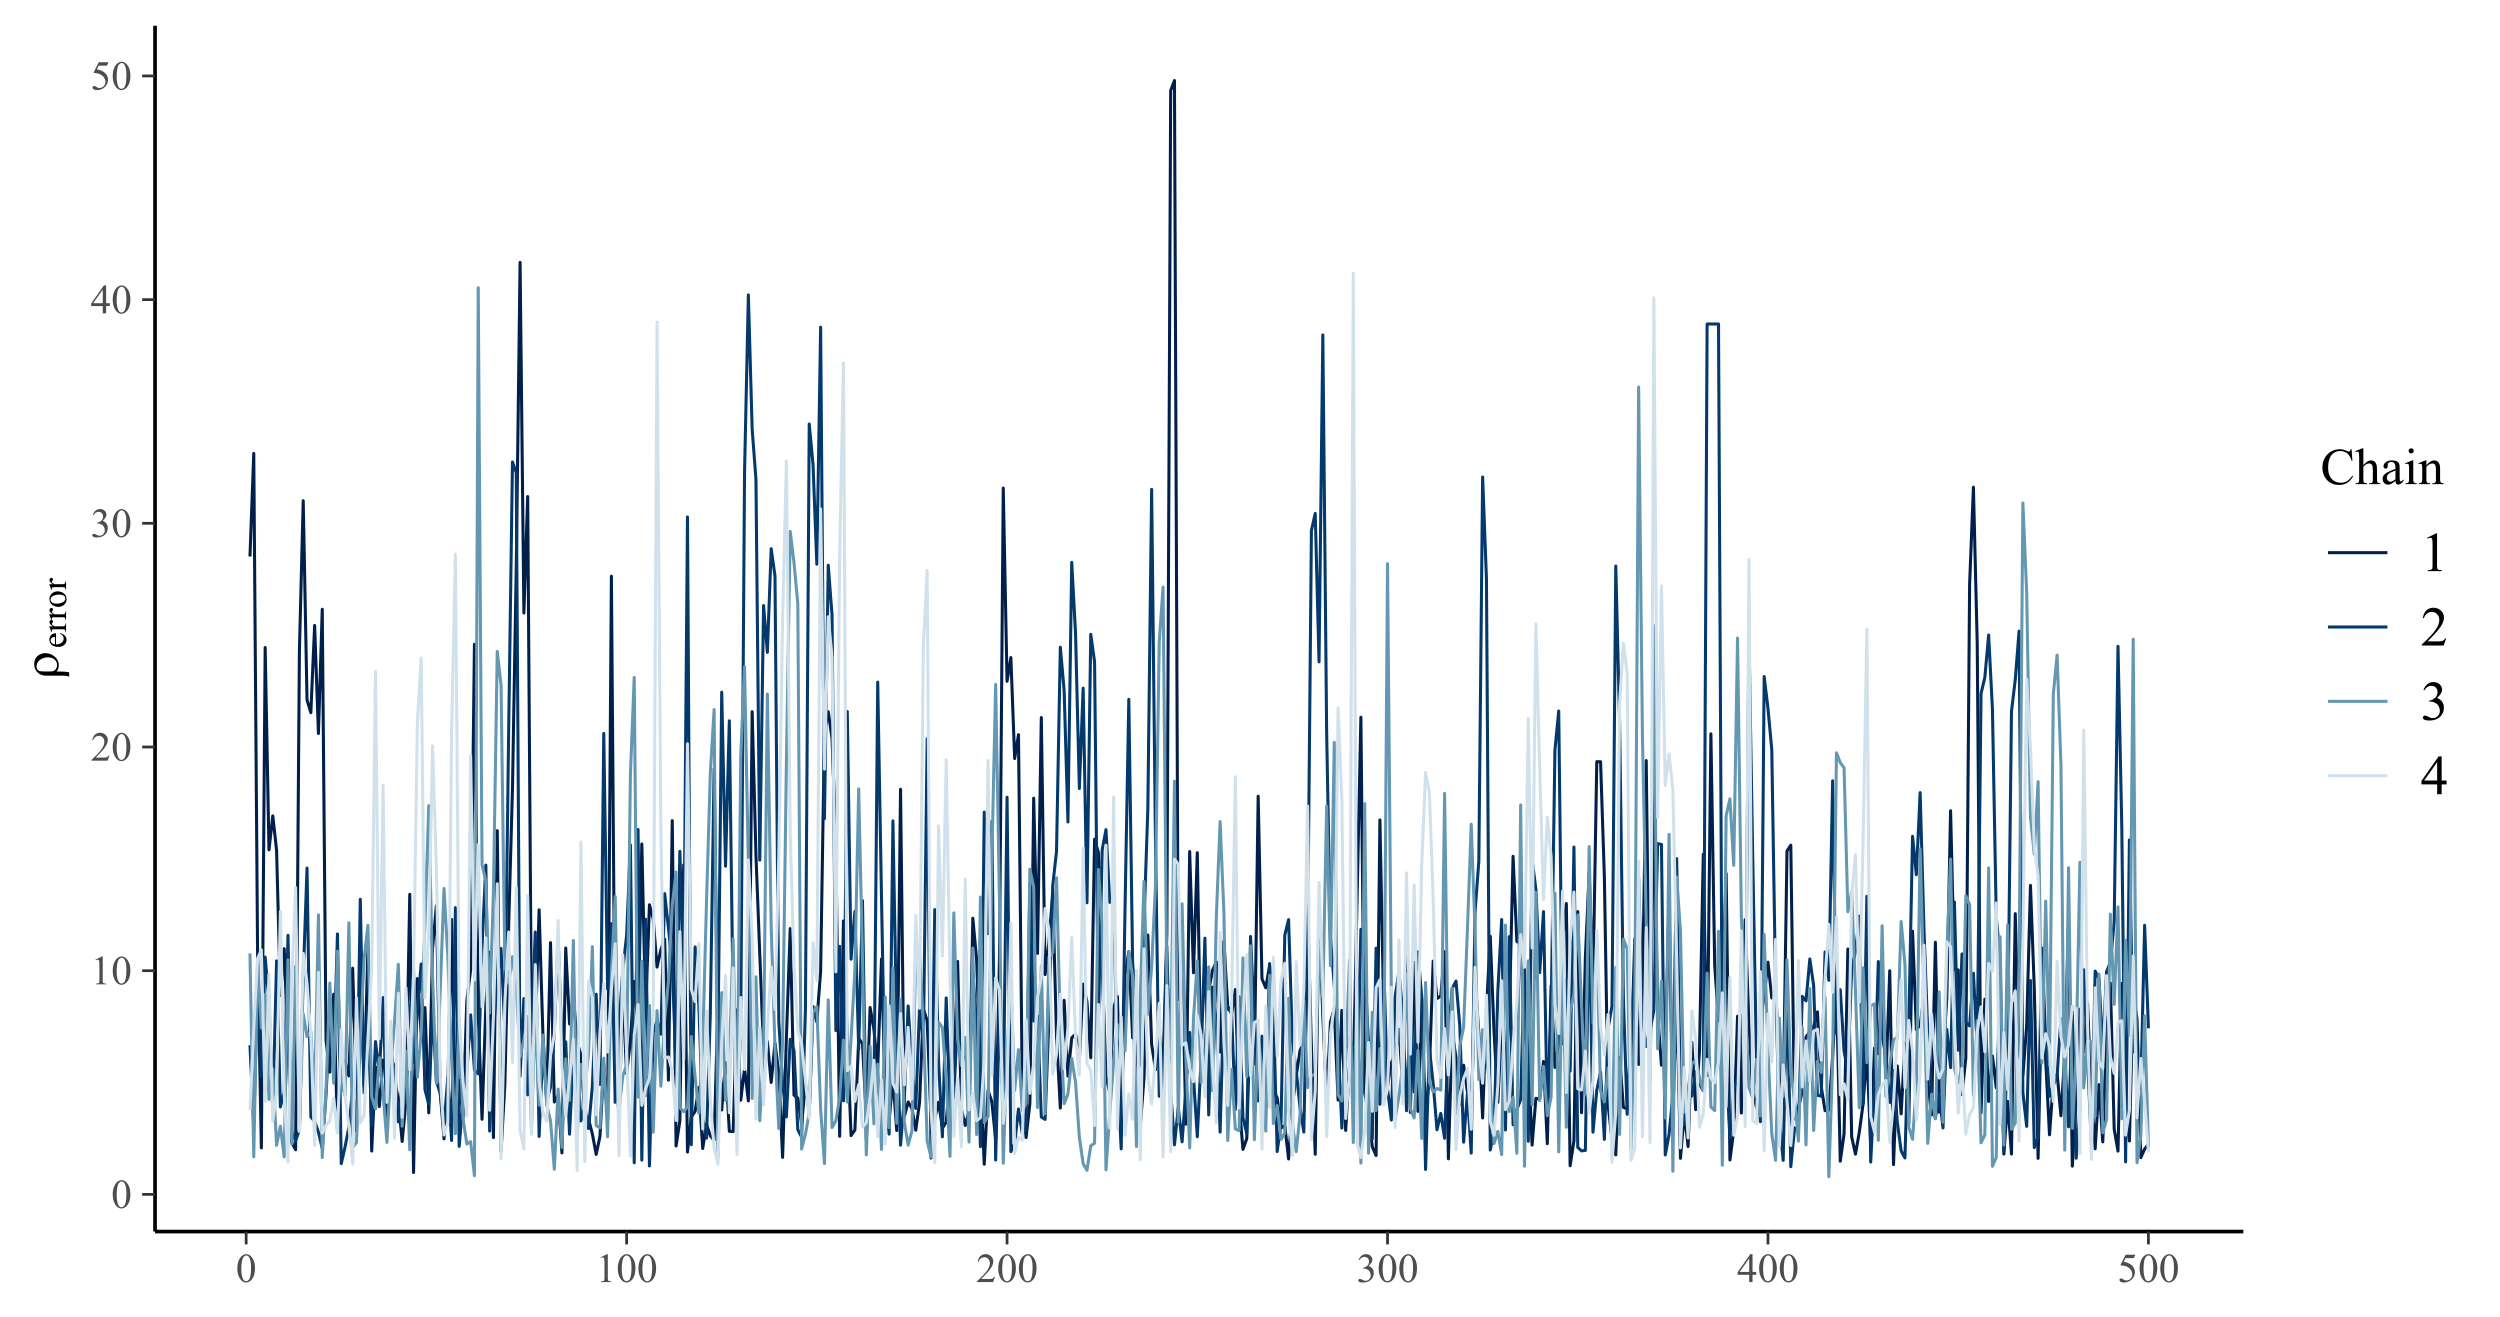 <?xml version="1.0" encoding="UTF-8"?>
<svg xmlns="http://www.w3.org/2000/svg" xmlns:xlink="http://www.w3.org/1999/xlink" width="581pt" height="306pt" viewBox="0 0 581 306" version="1.1">
<defs>
<g>
<symbol overflow="visible" id="glyph0-0">
<path style="stroke:none;" d="M 1.332 0 L 1.332 -6 L 6.133 -6 L 6.133 0 Z M 1.48 -0.148 L 5.98 -0.148 L 5.98 -5.852 L 1.48 -5.852 Z M 1.48 -0.148 "/>
</symbol>
<symbol overflow="visible" id="glyph0-1">
<path style="stroke:none;" d="M 0.348 -3.141 C 0.344 -3.863 0.453 -4.484 0.676 -5.012 C 0.891 -5.531 1.184 -5.922 1.547 -6.184 C 1.828 -6.383 2.117 -6.484 2.418 -6.488 C 2.902 -6.484 3.34 -6.238 3.73 -5.742 C 4.211 -5.125 4.453 -4.289 4.457 -3.238 C 4.453 -2.5 4.348 -1.875 4.137 -1.359 C 3.926 -0.844 3.652 -0.469 3.324 -0.234 C 2.992 -0.004 2.676 0.109 2.371 0.113 C 1.762 0.109 1.258 -0.246 0.859 -0.961 C 0.516 -1.562 0.344 -2.289 0.348 -3.141 Z M 1.266 -3.023 C 1.266 -2.148 1.371 -1.434 1.59 -0.883 C 1.762 -0.414 2.027 -0.18 2.387 -0.184 C 2.551 -0.18 2.727 -0.258 2.91 -0.41 C 3.09 -0.559 3.227 -0.812 3.324 -1.172 C 3.465 -1.707 3.539 -2.465 3.539 -3.445 C 3.539 -4.168 3.461 -4.77 3.312 -5.258 C 3.195 -5.613 3.051 -5.871 2.879 -6.023 C 2.746 -6.125 2.594 -6.176 2.414 -6.18 C 2.199 -6.176 2.008 -6.078 1.848 -5.891 C 1.617 -5.629 1.465 -5.223 1.387 -4.668 C 1.305 -4.109 1.266 -3.562 1.266 -3.023 Z M 1.266 -3.023 "/>
</symbol>
<symbol overflow="visible" id="glyph0-2">
<path style="stroke:none;" d="M 1.125 -5.734 L 2.672 -6.488 L 2.828 -6.488 L 2.828 -1.121 C 2.824 -0.762 2.84 -0.539 2.871 -0.453 C 2.898 -0.363 2.957 -0.297 3.055 -0.254 C 3.145 -0.203 3.336 -0.176 3.629 -0.172 L 3.629 0 L 1.238 0 L 1.238 -0.172 C 1.535 -0.176 1.73 -0.203 1.816 -0.25 C 1.902 -0.293 1.961 -0.355 2 -0.434 C 2.031 -0.508 2.051 -0.734 2.055 -1.121 L 2.055 -4.551 C 2.051 -5.012 2.035 -5.309 2.008 -5.441 C 1.98 -5.539 1.941 -5.613 1.887 -5.664 C 1.828 -5.707 1.758 -5.73 1.68 -5.734 C 1.559 -5.73 1.398 -5.68 1.195 -5.586 Z M 1.125 -5.734 "/>
</symbol>
<symbol overflow="visible" id="glyph0-3">
<path style="stroke:none;" d="M 4.402 -1.223 L 3.957 0 L 0.207 0 L 0.207 -0.172 C 1.305 -1.176 2.082 -2 2.535 -2.637 C 2.984 -3.273 3.211 -3.855 3.211 -4.387 C 3.211 -4.789 3.086 -5.121 2.84 -5.379 C 2.59 -5.637 2.293 -5.766 1.953 -5.77 C 1.637 -5.766 1.359 -5.676 1.113 -5.496 C 0.863 -5.312 0.68 -5.043 0.562 -4.691 L 0.391 -4.691 C 0.465 -5.266 0.664 -5.711 0.992 -6.023 C 1.312 -6.332 1.719 -6.484 2.203 -6.488 C 2.719 -6.484 3.148 -6.32 3.492 -5.988 C 3.836 -5.656 4.008 -5.266 4.012 -4.82 C 4.008 -4.496 3.934 -4.172 3.789 -3.852 C 3.555 -3.344 3.18 -2.809 2.664 -2.246 C 1.883 -1.391 1.395 -0.879 1.203 -0.707 L 2.863 -0.707 C 3.199 -0.703 3.438 -0.715 3.574 -0.742 C 3.707 -0.766 3.828 -0.816 3.941 -0.895 C 4.047 -0.969 4.141 -1.078 4.227 -1.223 Z M 4.402 -1.223 "/>
</symbol>
<symbol overflow="visible" id="glyph0-4">
<path style="stroke:none;" d="M 0.488 -5.148 C 0.664 -5.574 0.895 -5.902 1.172 -6.137 C 1.449 -6.367 1.793 -6.484 2.207 -6.488 C 2.715 -6.484 3.105 -6.32 3.379 -5.992 C 3.582 -5.742 3.684 -5.477 3.688 -5.199 C 3.684 -4.73 3.395 -4.254 2.816 -3.766 C 3.203 -3.609 3.5 -3.391 3.703 -3.105 C 3.902 -2.82 4 -2.484 4.004 -2.105 C 4 -1.551 3.824 -1.074 3.477 -0.676 C 3.016 -0.148 2.355 0.109 1.496 0.113 C 1.062 0.109 0.773 0.059 0.621 -0.047 C 0.465 -0.152 0.387 -0.266 0.391 -0.391 C 0.387 -0.477 0.422 -0.555 0.5 -0.625 C 0.57 -0.691 0.66 -0.727 0.766 -0.73 C 0.84 -0.727 0.918 -0.715 1.004 -0.695 C 1.051 -0.676 1.172 -0.617 1.363 -0.523 C 1.547 -0.422 1.676 -0.363 1.754 -0.348 C 1.863 -0.309 1.988 -0.293 2.125 -0.297 C 2.441 -0.293 2.719 -0.414 2.953 -0.664 C 3.188 -0.906 3.305 -1.199 3.309 -1.543 C 3.305 -1.785 3.25 -2.027 3.145 -2.266 C 3.062 -2.438 2.973 -2.57 2.879 -2.664 C 2.738 -2.785 2.555 -2.898 2.324 -3.004 C 2.086 -3.102 1.848 -3.152 1.609 -3.156 L 1.457 -3.156 L 1.457 -3.297 C 1.703 -3.324 1.949 -3.414 2.199 -3.562 C 2.445 -3.707 2.629 -3.883 2.742 -4.09 C 2.852 -4.297 2.906 -4.523 2.91 -4.773 C 2.906 -5.09 2.805 -5.348 2.605 -5.551 C 2.402 -5.746 2.152 -5.848 1.855 -5.852 C 1.367 -5.848 0.961 -5.586 0.641 -5.07 Z M 0.488 -5.148 "/>
</symbol>
<symbol overflow="visible" id="glyph0-5">
<path style="stroke:none;" d="M 4.469 -2.344 L 4.469 -1.68 L 3.613 -1.68 L 3.613 0 L 2.84 0 L 2.84 -1.68 L 0.148 -1.68 L 0.148 -2.277 L 3.098 -6.488 L 3.613 -6.488 L 3.613 -2.344 Z M 2.84 -2.344 L 2.84 -5.5 L 0.609 -2.344 Z M 2.84 -2.344 "/>
</symbol>
<symbol overflow="visible" id="glyph0-6">
<path style="stroke:none;" d="M 4.168 -6.355 L 3.801 -5.559 L 1.891 -5.559 L 1.473 -4.707 C 2.297 -4.582 2.953 -4.273 3.441 -3.781 C 3.852 -3.352 4.059 -2.852 4.062 -2.281 C 4.059 -1.945 3.992 -1.637 3.859 -1.355 C 3.723 -1.066 3.551 -0.824 3.348 -0.629 C 3.137 -0.426 2.906 -0.266 2.656 -0.145 C 2.293 0.027 1.926 0.109 1.551 0.113 C 1.168 0.109 0.891 0.047 0.719 -0.082 C 0.543 -0.211 0.457 -0.352 0.461 -0.512 C 0.457 -0.594 0.492 -0.672 0.566 -0.742 C 0.637 -0.809 0.727 -0.844 0.84 -0.844 C 0.918 -0.844 0.988 -0.828 1.051 -0.805 C 1.109 -0.777 1.215 -0.715 1.363 -0.613 C 1.594 -0.449 1.832 -0.367 2.078 -0.371 C 2.441 -0.367 2.762 -0.508 3.039 -0.785 C 3.312 -1.059 3.449 -1.395 3.453 -1.797 C 3.449 -2.176 3.328 -2.535 3.082 -2.871 C 2.836 -3.203 2.496 -3.457 2.062 -3.641 C 1.719 -3.777 1.254 -3.859 0.672 -3.887 L 1.891 -6.355 Z M 4.168 -6.355 "/>
</symbol>
<symbol overflow="visible" id="glyph1-0">
<path style="stroke:none;" d="M 0 -0.602 L -7.5 -0.605 L -7.5 -6.605 L 0 -6.602 Z M -0.188 -0.789 L -0.188 -6.414 L -7.312 -6.418 L -7.312 -0.793 Z M -0.188 -0.789 "/>
</symbol>
<symbol overflow="visible" id="glyph1-1">
<path style="stroke:none;" d="M -0.32 -1.797 L 0.363 -1.797 C 1.328 -1.793 2.07 -1.734 2.59 -1.617 L 2.59 -0.613 C 2.34 -0.695 2.137 -0.75 1.98 -0.773 C 1.715 -0.812 1.379 -0.832 0.977 -0.832 L -2.777 -0.832 C -3.586 -0.832 -4.246 -1.086 -4.766 -1.594 C -5.273 -2.102 -5.531 -2.742 -5.531 -3.516 C -5.531 -4.398 -5.215 -5.07 -4.582 -5.531 C -4.09 -5.883 -3.531 -6.059 -2.91 -6.062 C -2.211 -6.059 -1.566 -5.844 -0.977 -5.414 C -0.203 -4.84 0.18 -4.113 0.184 -3.234 C 0.18 -2.914 0.133 -2.625 0.043 -2.375 C -0.027 -2.199 -0.145 -2.008 -0.32 -1.797 Z M -2.094 -1.801 C -1.555 -1.793 -1.184 -1.84 -0.973 -1.941 C -0.762 -2.035 -0.582 -2.211 -0.434 -2.465 C -0.285 -2.719 -0.211 -3.008 -0.215 -3.336 C -0.211 -3.82 -0.402 -4.234 -0.789 -4.574 C -1.168 -4.914 -1.691 -5.086 -2.355 -5.086 C -2.848 -5.086 -3.305 -4.98 -3.734 -4.773 C -4.156 -4.562 -4.473 -4.297 -4.676 -3.973 C -4.879 -3.648 -4.98 -3.305 -4.98 -2.949 C -4.98 -2.496 -4.805 -2.176 -4.461 -1.98 C -4.25 -1.859 -3.793 -1.797 -3.082 -1.801 Z M -2.094 -1.801 "/>
</symbol>
<symbol overflow="visible" id="glyph2-0">
<path style="stroke:none;" d="M 0 -1.164 L -5.25 -1.164 L -5.25 -5.363 L 0 -5.363 Z M -0.133 -1.297 L -0.133 -5.234 L -5.117 -5.234 L -5.117 -1.297 Z M -0.133 -1.297 "/>
</symbol>
<symbol overflow="visible" id="glyph2-1">
<path style="stroke:none;" d="M -2.344 -0.895 C -1.781 -0.891 -1.344 -1.027 -1.031 -1.301 C -0.711 -1.574 -0.551 -1.895 -0.555 -2.266 C -0.551 -2.508 -0.617 -2.723 -0.758 -2.906 C -0.891 -3.086 -1.125 -3.238 -1.453 -3.363 L -1.371 -3.492 C -0.996 -3.43 -0.652 -3.262 -0.348 -2.988 C -0.039 -2.711 0.109 -2.363 0.113 -1.953 C 0.109 -1.5 -0.062 -1.113 -0.41 -0.793 C -0.762 -0.469 -1.234 -0.309 -1.828 -0.312 C -2.469 -0.309 -2.969 -0.473 -3.332 -0.805 C -3.688 -1.133 -3.867 -1.547 -3.871 -2.047 C -3.867 -2.465 -3.727 -2.812 -3.453 -3.086 C -3.172 -3.355 -2.805 -3.492 -2.344 -3.492 Z M -2.578 -0.895 L -2.578 -2.633 C -2.82 -2.617 -2.988 -2.59 -3.09 -2.547 C -3.238 -2.477 -3.359 -2.375 -3.449 -2.242 C -3.535 -2.105 -3.578 -1.965 -3.582 -1.816 C -3.578 -1.59 -3.492 -1.387 -3.316 -1.207 C -3.137 -1.027 -2.891 -0.922 -2.578 -0.895 Z M -2.578 -0.895 "/>
</symbol>
<symbol overflow="visible" id="glyph2-2">
<path style="stroke:none;" d="M -3.867 -1.363 L -3.023 -1.363 C -3.586 -1.672 -3.867 -1.992 -3.867 -2.328 C -3.867 -2.477 -3.82 -2.602 -3.73 -2.703 C -3.637 -2.797 -3.531 -2.848 -3.414 -2.852 C -3.305 -2.848 -3.215 -2.812 -3.141 -2.742 C -3.066 -2.672 -3.027 -2.586 -3.031 -2.488 C -3.027 -2.391 -3.074 -2.285 -3.172 -2.168 C -3.262 -2.047 -3.309 -1.957 -3.312 -1.902 C -3.309 -1.852 -3.281 -1.797 -3.23 -1.742 C -3.113 -1.617 -2.93 -1.492 -2.68 -1.363 L -0.879 -1.363 C -0.668 -1.359 -0.508 -1.387 -0.406 -1.441 C -0.328 -1.473 -0.27 -1.531 -0.223 -1.625 C -0.172 -1.711 -0.145 -1.844 -0.148 -2.02 L 0 -2.02 L 0 -0.094 L -0.148 -0.094 C -0.145 -0.285 -0.176 -0.426 -0.238 -0.52 C -0.281 -0.586 -0.352 -0.633 -0.445 -0.664 C -0.492 -0.672 -0.625 -0.68 -0.844 -0.684 L -2.301 -0.684 C -2.734 -0.68 -2.996 -0.672 -3.082 -0.656 C -3.164 -0.641 -3.223 -0.605 -3.262 -0.559 C -3.297 -0.508 -3.316 -0.449 -3.32 -0.383 C -3.316 -0.293 -3.297 -0.199 -3.262 -0.094 L -3.41 -0.055 L -3.867 -1.188 Z M -3.867 -1.363 "/>
</symbol>
<symbol overflow="visible" id="glyph2-3">
<path style="stroke:none;" d="M -3.867 -2.102 C -3.867 -2.668 -3.648 -3.125 -3.219 -3.469 C -2.844 -3.762 -2.422 -3.906 -1.949 -3.91 C -1.609 -3.906 -1.27 -3.828 -0.926 -3.668 C -0.582 -3.504 -0.32 -3.281 -0.148 -3 C 0.027 -2.715 0.109 -2.398 0.113 -2.055 C 0.109 -1.488 -0.113 -1.039 -0.562 -0.707 C -0.941 -0.422 -1.367 -0.281 -1.84 -0.281 C -2.184 -0.281 -2.523 -0.367 -2.867 -0.539 C -3.203 -0.711 -3.457 -0.934 -3.621 -1.215 C -3.785 -1.488 -3.867 -1.785 -3.867 -2.102 Z M -3.602 -1.973 C -3.598 -1.824 -3.555 -1.68 -3.473 -1.535 C -3.383 -1.387 -3.23 -1.266 -3.02 -1.18 C -2.801 -1.086 -2.523 -1.043 -2.188 -1.047 C -1.637 -1.043 -1.164 -1.152 -0.77 -1.371 C -0.371 -1.59 -0.176 -1.875 -0.176 -2.23 C -0.176 -2.492 -0.285 -2.711 -0.504 -2.887 C -0.723 -3.055 -1.098 -3.141 -1.633 -3.145 C -2.297 -3.141 -2.82 -2.996 -3.207 -2.715 C -3.465 -2.52 -3.598 -2.273 -3.602 -1.973 Z M -3.602 -1.973 "/>
</symbol>
<symbol overflow="visible" id="glyph3-0">
<path style="stroke:none;" d="M 1.664 0 L 1.664 -7.5 L 7.664 -7.5 L 7.664 0 Z M 1.852 -0.188 L 7.477 -0.188 L 7.477 -7.312 L 1.852 -7.312 Z M 1.852 -0.188 "/>
</symbol>
<symbol overflow="visible" id="glyph3-1">
<path style="stroke:none;" d="M 7.227 -8.125 L 7.406 -5.426 L 7.227 -5.426 C 6.977 -6.234 6.633 -6.816 6.188 -7.172 C 5.738 -7.523 5.199 -7.699 4.57 -7.703 C 4.043 -7.699 3.566 -7.566 3.141 -7.301 C 2.711 -7.035 2.375 -6.609 2.133 -6.023 C 1.891 -5.438 1.77 -4.707 1.77 -3.836 C 1.77 -3.113 1.883 -2.492 2.113 -1.969 C 2.344 -1.441 2.691 -1.035 3.156 -0.758 C 3.617 -0.473 4.145 -0.332 4.742 -0.336 C 5.254 -0.332 5.711 -0.441 6.105 -0.664 C 6.496 -0.883 6.93 -1.324 7.406 -1.98 L 7.586 -1.863 C 7.188 -1.156 6.723 -0.637 6.195 -0.312 C 5.66 0.016 5.031 0.176 4.301 0.18 C 2.984 0.176 1.965 -0.309 1.242 -1.281 C 0.703 -2.008 0.434 -2.863 0.434 -3.852 C 0.434 -4.641 0.609 -5.371 0.965 -6.035 C 1.32 -6.699 1.809 -7.211 2.434 -7.578 C 3.051 -7.938 3.734 -8.121 4.477 -8.125 C 5.047 -8.121 5.613 -7.98 6.176 -7.703 C 6.34 -7.617 6.457 -7.574 6.527 -7.578 C 6.633 -7.574 6.723 -7.613 6.805 -7.688 C 6.898 -7.789 6.973 -7.934 7.02 -8.125 Z M 7.227 -8.125 "/>
</symbol>
<symbol overflow="visible" id="glyph3-2">
<path style="stroke:none;" d="M 1.953 -8.332 L 1.953 -4.406 C 2.383 -4.883 2.727 -5.188 2.98 -5.32 C 3.234 -5.453 3.488 -5.52 3.742 -5.523 C 4.047 -5.52 4.309 -5.438 4.531 -5.273 C 4.746 -5.105 4.91 -4.84 5.016 -4.484 C 5.086 -4.23 5.121 -3.773 5.125 -3.109 L 5.125 -1.211 C 5.121 -0.871 5.148 -0.641 5.211 -0.516 C 5.242 -0.422 5.309 -0.348 5.406 -0.293 C 5.496 -0.238 5.668 -0.211 5.922 -0.211 L 5.922 0 L 3.289 0 L 3.289 -0.211 L 3.41 -0.211 C 3.66 -0.211 3.832 -0.246 3.93 -0.324 C 4.027 -0.395 4.098 -0.508 4.137 -0.664 C 4.148 -0.723 4.152 -0.906 4.156 -1.211 L 4.156 -3.109 C 4.152 -3.695 4.121 -4.082 4.062 -4.266 C 4 -4.445 3.906 -4.582 3.773 -4.676 C 3.641 -4.77 3.48 -4.816 3.293 -4.816 C 3.102 -4.816 2.902 -4.766 2.695 -4.664 C 2.484 -4.562 2.234 -4.355 1.953 -4.047 L 1.953 -1.211 C 1.949 -0.844 1.969 -0.617 2.012 -0.527 C 2.051 -0.434 2.129 -0.355 2.238 -0.301 C 2.348 -0.238 2.539 -0.211 2.82 -0.211 L 2.82 0 L 0.156 0 L 0.156 -0.211 C 0.395 -0.211 0.582 -0.246 0.719 -0.32 C 0.793 -0.359 0.855 -0.434 0.906 -0.547 C 0.949 -0.652 0.973 -0.875 0.977 -1.211 L 0.977 -6.07 C 0.973 -6.684 0.957 -7.059 0.934 -7.203 C 0.902 -7.34 0.859 -7.438 0.801 -7.488 C 0.738 -7.535 0.656 -7.559 0.555 -7.562 C 0.473 -7.559 0.34 -7.527 0.156 -7.469 L 0.078 -7.676 L 1.68 -8.332 Z M 1.953 -8.332 "/>
</symbol>
<symbol overflow="visible" id="glyph3-3">
<path style="stroke:none;" d="M 3.414 -0.773 C 2.863 -0.344 2.52 -0.098 2.379 -0.035 C 2.168 0.059 1.941 0.105 1.703 0.109 C 1.332 0.105 1.027 -0.02 0.789 -0.27 C 0.547 -0.52 0.426 -0.852 0.43 -1.273 C 0.426 -1.531 0.484 -1.758 0.602 -1.953 C 0.762 -2.215 1.039 -2.465 1.438 -2.703 C 1.828 -2.934 2.488 -3.219 3.414 -3.555 L 3.414 -3.766 C 3.41 -4.301 3.324 -4.668 3.16 -4.867 C 2.988 -5.066 2.742 -5.168 2.422 -5.168 C 2.172 -5.168 1.977 -5.102 1.836 -4.969 C 1.68 -4.836 1.605 -4.684 1.609 -4.512 L 1.625 -4.172 C 1.621 -3.992 1.574 -3.852 1.484 -3.754 C 1.391 -3.656 1.273 -3.609 1.125 -3.609 C 0.977 -3.609 0.855 -3.66 0.77 -3.762 C 0.676 -3.863 0.633 -4 0.633 -4.18 C 0.633 -4.508 0.805 -4.816 1.148 -5.102 C 1.492 -5.379 1.973 -5.52 2.594 -5.523 C 3.07 -5.52 3.461 -5.441 3.766 -5.285 C 3.996 -5.16 4.168 -4.969 4.277 -4.719 C 4.348 -4.547 4.383 -4.203 4.383 -3.688 L 4.383 -1.863 C 4.383 -1.348 4.391 -1.031 4.41 -0.922 C 4.43 -0.805 4.461 -0.73 4.508 -0.691 C 4.551 -0.652 4.605 -0.633 4.664 -0.633 C 4.727 -0.633 4.781 -0.645 4.828 -0.672 C 4.91 -0.723 5.066 -0.867 5.305 -1.102 L 5.305 -0.773 C 4.863 -0.188 4.445 0.105 4.047 0.105 C 3.855 0.105 3.703 0.039 3.59 -0.094 C 3.477 -0.227 3.418 -0.453 3.414 -0.773 Z M 3.414 -1.156 L 3.414 -3.199 C 2.824 -2.965 2.445 -2.797 2.273 -2.703 C 1.965 -2.527 1.742 -2.348 1.613 -2.164 C 1.477 -1.973 1.41 -1.77 1.414 -1.547 C 1.41 -1.266 1.496 -1.031 1.664 -0.848 C 1.828 -0.66 2.02 -0.566 2.242 -0.57 C 2.535 -0.566 2.926 -0.762 3.414 -1.156 Z M 3.414 -1.156 "/>
</symbol>
<symbol overflow="visible" id="glyph3-4">
<path style="stroke:none;" d="M 1.742 -8.332 C 1.898 -8.332 2.039 -8.273 2.156 -8.156 C 2.273 -8.039 2.332 -7.898 2.332 -7.742 C 2.332 -7.57 2.273 -7.43 2.156 -7.316 C 2.039 -7.195 1.898 -7.137 1.742 -7.141 C 1.57 -7.137 1.43 -7.195 1.316 -7.316 C 1.195 -7.43 1.137 -7.57 1.141 -7.742 C 1.137 -7.898 1.195 -8.039 1.312 -8.156 C 1.43 -8.273 1.57 -8.332 1.742 -8.332 Z M 2.227 -5.523 L 2.227 -1.211 C 2.227 -0.875 2.25 -0.652 2.301 -0.543 C 2.348 -0.43 2.418 -0.348 2.516 -0.293 C 2.609 -0.238 2.785 -0.211 3.039 -0.211 L 3.039 0 L 0.434 0 L 0.434 -0.211 C 0.695 -0.211 0.871 -0.234 0.961 -0.285 C 1.047 -0.336 1.117 -0.422 1.172 -0.539 C 1.227 -0.656 1.254 -0.879 1.254 -1.211 L 1.254 -3.281 C 1.254 -3.863 1.234 -4.238 1.203 -4.414 C 1.172 -4.535 1.129 -4.621 1.07 -4.672 C 1.012 -4.719 0.934 -4.746 0.832 -4.746 C 0.723 -4.746 0.59 -4.715 0.434 -4.656 L 0.352 -4.867 L 1.969 -5.523 Z M 2.227 -5.523 "/>
</symbol>
<symbol overflow="visible" id="glyph3-5">
<path style="stroke:none;" d="M 1.938 -4.391 C 2.566 -5.141 3.168 -5.52 3.738 -5.523 C 4.031 -5.52 4.281 -5.445 4.496 -5.305 C 4.703 -5.156 4.871 -4.918 5 -4.582 C 5.078 -4.348 5.121 -3.988 5.125 -3.504 L 5.125 -1.211 C 5.121 -0.871 5.148 -0.641 5.211 -0.523 C 5.25 -0.422 5.32 -0.348 5.418 -0.293 C 5.512 -0.238 5.688 -0.211 5.945 -0.211 L 5.945 0 L 3.293 0 L 3.293 -0.211 L 3.406 -0.211 C 3.652 -0.211 3.828 -0.246 3.93 -0.324 C 4.027 -0.395 4.098 -0.508 4.137 -0.664 C 4.152 -0.719 4.16 -0.902 4.16 -1.211 L 4.16 -3.41 C 4.16 -3.895 4.094 -4.246 3.969 -4.473 C 3.84 -4.691 3.629 -4.805 3.328 -4.805 C 2.863 -4.805 2.398 -4.551 1.938 -4.043 L 1.938 -1.211 C 1.934 -0.848 1.957 -0.625 2.004 -0.539 C 2.059 -0.422 2.133 -0.336 2.23 -0.289 C 2.324 -0.234 2.52 -0.211 2.812 -0.211 L 2.812 0 L 0.156 0 L 0.156 -0.211 L 0.273 -0.211 C 0.547 -0.211 0.73 -0.277 0.828 -0.418 C 0.922 -0.551 0.973 -0.816 0.973 -1.211 L 0.973 -3.203 C 0.973 -3.848 0.957 -4.242 0.926 -4.383 C 0.895 -4.523 0.848 -4.617 0.793 -4.668 C 0.73 -4.719 0.652 -4.746 0.551 -4.746 C 0.441 -4.746 0.309 -4.715 0.156 -4.656 L 0.07 -4.867 L 1.688 -5.523 L 1.938 -5.523 Z M 1.938 -4.391 "/>
</symbol>
<symbol overflow="visible" id="glyph4-0">
<path style="stroke:none;" d="M 1.805 0 L 1.805 -8.125 L 8.305 -8.125 L 8.305 0 Z M 2.008 -0.203 L 8.102 -0.203 L 8.102 -7.922 L 2.008 -7.922 Z M 2.008 -0.203 "/>
</symbol>
<symbol overflow="visible" id="glyph4-1">
<path style="stroke:none;" d="M 1.523 -7.762 L 3.617 -8.785 L 3.828 -8.785 L 3.828 -1.516 C 3.824 -1.031 3.844 -0.73 3.887 -0.613 C 3.926 -0.492 4.012 -0.402 4.137 -0.34 C 4.262 -0.277 4.52 -0.242 4.914 -0.234 L 4.914 0 L 1.676 0 L 1.676 -0.234 C 2.082 -0.242 2.344 -0.273 2.461 -0.336 C 2.578 -0.395 2.66 -0.48 2.711 -0.586 C 2.754 -0.688 2.777 -0.996 2.781 -1.516 L 2.781 -6.164 C 2.777 -6.789 2.758 -7.191 2.719 -7.371 C 2.688 -7.504 2.633 -7.602 2.555 -7.668 C 2.477 -7.727 2.383 -7.758 2.273 -7.762 C 2.117 -7.758 1.898 -7.691 1.617 -7.566 Z M 1.523 -7.762 "/>
</symbol>
<symbol overflow="visible" id="glyph4-2">
<path style="stroke:none;" d="M 5.961 -1.656 L 5.359 0 L 0.281 0 L 0.281 -0.234 C 1.773 -1.594 2.824 -2.703 3.434 -3.57 C 4.043 -4.43 4.348 -5.223 4.348 -5.941 C 4.348 -6.488 4.18 -6.934 3.844 -7.285 C 3.508 -7.633 3.109 -7.809 2.648 -7.812 C 2.223 -7.809 1.84 -7.688 1.508 -7.441 C 1.168 -7.191 0.922 -6.828 0.762 -6.355 L 0.527 -6.355 C 0.633 -7.133 0.902 -7.734 1.344 -8.156 C 1.777 -8.574 2.324 -8.781 2.984 -8.785 C 3.68 -8.781 4.262 -8.559 4.73 -8.109 C 5.195 -7.66 5.43 -7.129 5.434 -6.523 C 5.43 -6.086 5.328 -5.652 5.129 -5.219 C 4.812 -4.527 4.305 -3.801 3.605 -3.039 C 2.547 -1.887 1.891 -1.191 1.633 -0.957 L 3.879 -0.957 C 4.332 -0.953 4.652 -0.973 4.84 -1.008 C 5.023 -1.039 5.188 -1.105 5.34 -1.215 C 5.484 -1.316 5.613 -1.465 5.727 -1.656 Z M 5.961 -1.656 "/>
</symbol>
<symbol overflow="visible" id="glyph4-3">
<path style="stroke:none;" d="M 0.66 -6.969 C 0.902 -7.547 1.211 -7.996 1.59 -8.312 C 1.961 -8.625 2.43 -8.781 2.988 -8.785 C 3.676 -8.781 4.203 -8.559 4.578 -8.113 C 4.852 -7.773 4.992 -7.414 4.996 -7.039 C 4.992 -6.41 4.598 -5.766 3.816 -5.098 C 4.34 -4.887 4.742 -4.59 5.016 -4.207 C 5.285 -3.824 5.418 -3.371 5.422 -2.852 C 5.418 -2.105 5.184 -1.461 4.711 -0.914 C 4.09 -0.203 3.191 0.152 2.023 0.152 C 1.441 0.152 1.047 0.082 0.84 -0.062 C 0.629 -0.207 0.527 -0.363 0.527 -0.527 C 0.527 -0.648 0.574 -0.754 0.676 -0.852 C 0.77 -0.941 0.891 -0.988 1.035 -0.992 C 1.141 -0.988 1.25 -0.973 1.359 -0.938 C 1.43 -0.914 1.59 -0.836 1.844 -0.707 C 2.098 -0.57 2.273 -0.492 2.375 -0.469 C 2.527 -0.422 2.695 -0.398 2.875 -0.398 C 3.305 -0.398 3.68 -0.562 4 -0.898 C 4.316 -1.23 4.477 -1.629 4.48 -2.09 C 4.477 -2.422 4.402 -2.746 4.258 -3.066 C 4.145 -3.301 4.023 -3.48 3.898 -3.605 C 3.711 -3.77 3.461 -3.926 3.148 -4.066 C 2.828 -4.203 2.504 -4.27 2.176 -4.273 L 1.973 -4.273 L 1.973 -4.461 C 2.305 -4.5 2.641 -4.621 2.98 -4.824 C 3.312 -5.02 3.555 -5.258 3.711 -5.539 C 3.859 -5.816 3.938 -6.125 3.941 -6.461 C 3.938 -6.895 3.801 -7.246 3.531 -7.52 C 3.258 -7.785 2.918 -7.922 2.516 -7.922 C 1.855 -7.922 1.309 -7.57 0.871 -6.867 Z M 0.66 -6.969 "/>
</symbol>
<symbol overflow="visible" id="glyph4-4">
<path style="stroke:none;" d="M 6.051 -3.172 L 6.051 -2.273 L 4.895 -2.273 L 4.895 0 L 3.848 0 L 3.848 -2.273 L 0.203 -2.273 L 0.203 -3.086 L 4.195 -8.785 L 4.895 -8.785 L 4.895 -3.172 Z M 3.848 -3.172 L 3.848 -7.445 L 0.824 -3.172 Z M 3.848 -3.172 "/>
</symbol>
</g>
</defs>
<g id="surface119">
<rect x="0" y="0" width="581" height="306" style="fill:rgb(100%,100%,100%);fill-opacity:1;stroke:none;"/>
<path style="fill:none;stroke-width:0.711;stroke-linecap:butt;stroke-linejoin:round;stroke:rgb(0.392%,12.157%,29.412%);stroke-opacity:1;stroke-miterlimit:10;" d="M 58.09 129.34 L 58.973 105.363 L 59.859 221.273 L 60.742 266.77 L 61.625 150.48 L 62.512 197.504 L 63.395 189.609 L 64.277 197.641 L 65.164 231.371 L 66.047 220.469 L 66.93 243.52 L 67.816 265.547 L 68.699 267.199 L 69.582 151.258 L 70.469 116.367 L 71.352 162.672 L 72.238 165.625 L 73.121 145.359 L 74.004 170.461 L 74.891 141.594 L 75.773 241.859 L 76.656 249.168 L 77.543 231.059 L 78.426 262.594 L 79.309 246.074 L 80.195 246.785 L 81.078 250.047 L 81.961 225.023 L 82.848 254.234 L 83.73 224.922 L 84.613 252.449 L 85.5 220.703 L 86.383 267.496 L 87.266 247.973 L 88.152 257.172 L 89.035 246.359 L 89.922 246.586 L 90.805 243.434 L 91.688 250.762 L 92.574 255.504 L 93.457 265.27 L 94.34 256.137 L 95.227 207.836 L 96.109 272.492 L 96.992 227.422 L 97.879 240.293 L 98.762 234.168 L 99.645 258.617 L 100.531 220.418 L 101.414 210.484 L 102.297 253.758 L 103.184 264.66 L 104.066 253.27 L 104.949 213.676 L 105.836 255.965 L 106.719 251.141 L 107.605 259.785 L 108.488 232.512 L 109.371 225.449 L 110.258 149.734 L 111.141 235.453 L 112.023 260.117 L 112.91 233.602 L 113.793 221.316 L 114.676 264.371 L 115.562 193.051 L 116.445 267.531 L 117.328 252.062 L 118.215 215.184 L 119.098 183.355 L 119.98 131.82 L 120.867 60.988 L 121.75 142.453 L 122.633 115.398 L 123.52 240.34 L 124.402 240.156 L 125.289 211.445 L 126.172 240.352 L 127.055 255.742 L 127.941 219.07 L 128.824 256.113 L 129.707 254.652 L 130.594 267.941 L 131.477 220.32 L 132.359 237.977 L 133.246 231.523 L 134.129 242.141 L 135.012 245.191 L 135.898 259.043 L 136.781 260.113 L 137.664 263.52 L 138.551 268.285 L 139.434 264.078 L 140.316 247.523 L 141.203 259.941 L 142.086 133.918 L 142.969 248.945 L 143.855 258.891 L 144.738 230.637 L 145.625 249.465 L 146.508 241.883 L 147.391 228.066 L 148.277 239.555 L 149.16 196.133 L 150.043 235.031 L 150.93 210.27 L 151.812 213.523 L 152.695 224.754 L 153.582 220.758 L 154.465 218.246 L 155.348 251.02 L 156.234 190.711 L 157.117 266.332 L 158 260.52 L 158.887 201.004 L 159.77 267.727 L 160.652 259.59 L 161.539 258.281 L 162.422 252.73 L 163.309 266.906 L 164.191 261.23 L 165.074 263.992 L 165.961 264.957 L 166.844 233.828 L 167.727 257.953 L 168.613 246.965 L 169.496 262.914 L 170.379 262.988 L 171.266 234.68 L 172.148 255.691 L 173.031 248.352 L 173.918 255.844 L 174.801 165.406 L 175.684 198.75 L 176.57 221.723 L 177.453 244.227 L 178.336 242.035 L 179.223 251.562 L 180.105 242.438 L 180.992 249.324 L 181.875 268.969 L 182.758 241.203 L 183.645 215.812 L 184.527 254.516 L 185.41 255.188 L 186.297 261.25 L 187.18 251.906 L 188.062 258.559 L 188.949 233.93 L 189.832 237.488 L 190.715 225.66 L 191.602 169.824 L 192.484 165.406 L 193.367 171.684 L 194.254 195.852 L 195.137 264.07 L 196.02 214.035 L 196.906 241.656 L 197.789 263.91 L 198.676 262.621 L 199.559 241.34 L 200.441 242.527 L 201.328 259.652 L 202.211 234.148 L 203.094 239.219 L 203.98 248.32 L 204.863 222.855 L 205.746 254.766 L 206.633 260.398 L 207.516 250.684 L 208.398 262.73 L 209.285 183.434 L 210.168 259.496 L 211.051 256.09 L 211.938 257.641 L 212.82 262.66 L 213.703 256.234 L 214.59 234.488 L 215.473 237.219 L 216.359 259.414 L 217.242 259.926 L 218.125 256.156 L 219.012 262.168 L 219.895 260.82 L 220.777 250.418 L 221.664 249.215 L 222.547 223.445 L 223.43 257.773 L 224.316 261.559 L 225.199 258.254 L 226.082 213.402 L 226.969 223 L 227.852 249.871 L 228.734 270.559 L 229.621 253.406 L 230.504 256.051 L 231.387 264.801 L 232.273 222.922 L 233.156 113.43 L 234.039 158.328 L 234.926 152.816 L 235.809 176.281 L 236.695 170.738 L 237.578 253.207 L 238.461 264.371 L 239.348 256.41 L 240.23 185.492 L 241.113 221.574 L 242 166.762 L 242.883 226.492 L 243.766 218.922 L 244.652 207.566 L 245.535 240.844 L 246.418 257.504 L 247.305 232.477 L 248.188 250.102 L 249.07 241.191 L 249.957 240.309 L 250.84 246.043 L 251.723 228.695 L 252.609 232.84 L 253.492 245.824 L 254.379 195.023 L 255.262 198.145 L 256.145 224.281 L 257.031 250.199 L 257.914 253.926 L 258.797 234.148 L 259.684 231.57 L 260.566 263.117 L 261.449 226.598 L 262.336 221.168 L 263.219 241.191 L 264.102 240.344 L 264.988 261.883 L 265.871 250.516 L 266.754 217.301 L 267.641 242.695 L 268.523 248.629 L 269.406 239.824 L 270.293 248.039 L 271.176 216.953 L 272.062 21.047 L 272.945 18.715 L 273.828 232.281 L 274.715 221.82 L 275.598 261.258 L 276.48 197.898 L 277.367 226.078 L 278.25 198.176 L 279.133 250.203 L 280.02 244.625 L 280.902 230.203 L 281.785 225.504 L 282.672 223.543 L 283.555 244.496 L 284.438 218.758 L 285.324 233.844 L 286.207 235.66 L 287.09 229.977 L 287.977 256.242 L 288.859 267.121 L 289.746 264.637 L 290.629 233.457 L 291.512 247.238 L 292.398 185.043 L 293.281 227.461 L 294.164 229.574 L 295.051 224.379 L 295.934 253.406 L 296.816 255.152 L 297.703 262.156 L 298.586 261.594 L 299.469 269.348 L 300.355 256.793 L 301.238 250.105 L 302.121 244.164 L 303.008 242.012 L 303.891 211.797 L 304.773 243.219 L 305.66 268.246 L 306.543 211.609 L 307.426 236.293 L 308.312 255.363 L 309.195 237.504 L 310.082 234.418 L 310.965 255.656 L 311.848 234.82 L 312.734 262.707 L 313.617 247.633 L 314.5 250.738 L 315.387 208.707 L 316.27 166.688 L 317.152 253.992 L 318.039 258.766 L 318.922 266.52 L 319.805 268.539 L 320.691 190.559 L 321.574 234.934 L 322.457 252.488 L 323.344 246.934 L 324.227 245.285 L 325.109 239.184 L 325.996 252.246 L 326.879 215.113 L 327.766 258.535 L 328.648 223.656 L 329.531 258.281 L 330.418 232.059 L 331.301 261.203 L 332.184 248.895 L 333.07 223.355 L 333.953 232.043 L 334.836 231.453 L 335.723 221.18 L 336.605 269.309 L 337.488 239.945 L 338.375 245.762 L 339.258 256.746 L 340.141 247.547 L 341.027 253.695 L 341.91 259.602 L 342.793 227.324 L 343.68 240.121 L 344.562 259.816 L 345.449 234.867 L 346.332 217.609 L 347.215 239.742 L 348.102 256.172 L 348.984 238.094 L 349.867 248.59 L 350.754 236.383 L 351.637 199.008 L 352.52 218.805 L 353.406 219.32 L 354.289 239.941 L 355.172 245.969 L 356.059 266.125 L 356.941 255.242 L 357.824 255.414 L 358.711 246.68 L 359.594 265.789 L 360.477 229.094 L 361.363 248.066 L 362.246 242.617 L 363.133 218.516 L 364.016 209.977 L 364.898 270.922 L 365.785 265.121 L 366.668 211.848 L 367.551 258.594 L 368.438 222.527 L 369.32 202.824 L 370.203 229.438 L 371.09 177.012 L 371.973 177.031 L 372.855 203.715 L 373.742 257.055 L 374.625 264.684 L 375.508 268.402 L 376.395 245.758 L 377.277 257.34 L 378.16 257.73 L 379.047 245.746 L 379.93 218.168 L 380.816 247.391 L 381.699 230.648 L 382.582 176.762 L 383.469 251.262 L 384.352 183.012 L 385.234 235.633 L 386.121 247.547 L 387.004 244.117 L 387.887 209.73 L 388.773 258.977 L 389.656 231.398 L 390.539 269.188 L 391.426 258.746 L 392.309 266.453 L 393.191 242.227 L 394.078 257.898 L 394.961 244.086 L 395.844 198.527 L 396.73 249.969 L 397.613 170.547 L 398.496 224.324 L 399.383 237.203 L 400.266 230.035 L 401.152 202.98 L 402.035 269.574 L 402.918 262.773 L 403.805 236.176 L 404.688 258.676 L 405.57 213.742 L 406.457 238.16 L 407.34 254.184 L 408.223 257.375 L 409.109 237.797 L 409.992 231.227 L 410.875 223.613 L 411.762 231.938 L 412.645 231.027 L 413.527 244.652 L 414.414 256.098 L 415.297 197.785 L 416.18 196.43 L 417.066 260.047 L 417.949 257.426 L 418.836 253.723 L 419.719 240.992 L 420.602 239.797 L 421.488 238.582 L 422.371 235.172 L 423.254 252.508 L 424.141 258.129 L 425.023 257.977 L 425.906 245.539 L 426.793 229.852 L 427.676 269.859 L 428.559 263.527 L 429.445 220.551 L 430.328 264.207 L 431.211 268.223 L 432.098 263.133 L 432.98 256.555 L 433.863 244.57 L 434.75 266.121 L 435.633 243.578 L 436.52 244.93 L 437.402 227.438 L 438.285 251.141 L 439.172 225.605 L 440.055 270.648 L 440.938 247.723 L 441.824 258.863 L 442.707 242.582 L 443.59 261.184 L 444.477 216.418 L 445.359 239.258 L 446.242 238.227 L 447.129 231.418 L 448.012 251.297 L 448.895 259.098 L 449.781 218.977 L 450.664 258.465 L 451.547 245.648 L 452.434 232.129 L 453.316 188.422 L 454.203 225.23 L 455.086 225.414 L 455.969 254.383 L 456.855 245.914 L 457.738 135.746 L 458.621 113.223 L 459.508 149.602 L 460.391 258.656 L 461.273 232.211 L 462.16 255.969 L 463.043 245.422 L 463.926 252.793 L 464.812 235.516 L 465.695 268.203 L 466.578 255.957 L 467.465 268.191 L 468.348 212.336 L 469.23 244.398 L 470.117 249.934 L 471 238.426 L 471.883 205.777 L 472.77 229.832 L 473.652 269.199 L 474.539 229.598 L 475.422 246.469 L 476.305 263.727 L 477.191 251.426 L 478.074 249.473 L 478.957 259.305 L 479.844 245.305 L 480.727 214.855 L 481.609 271.008 L 482.496 255.746 L 483.379 234.5 L 484.262 244.445 L 485.148 233.148 L 486.031 254.422 L 486.914 266.98 L 487.801 252.059 L 488.684 265.371 L 489.566 240.18 L 490.453 228.461 L 491.336 262.402 L 492.223 267.523 L 493.105 228.547 L 493.988 257.078 L 494.875 265.168 L 495.758 230.762 L 496.641 236.84 L 497.527 269.035 L 498.41 267.031 L 499.293 265.957 "/>
<path style="fill:none;stroke-width:0.711;stroke-linecap:butt;stroke-linejoin:round;stroke:rgb(1.176%,22.353%,42.353%);stroke-opacity:1;stroke-miterlimit:10;" d="M 58.09 242.902 L 58.973 261.578 L 59.859 228.602 L 60.742 250.16 L 61.625 222.418 L 62.512 232.691 L 63.395 258.496 L 64.277 223.305 L 65.164 257.258 L 66.047 253.719 L 66.93 217.367 L 67.816 263.043 L 68.699 265.086 L 69.582 262.578 L 70.469 227.117 L 71.352 201.738 L 72.238 259.578 L 73.121 260.59 L 74.004 263.102 L 74.891 266.926 L 75.773 254.363 L 76.656 237.141 L 77.543 246.934 L 78.426 217.047 L 79.309 270.422 L 80.195 266.523 L 81.078 261.961 L 81.961 252.832 L 82.848 262.812 L 83.73 209.004 L 84.613 253.98 L 85.5 233.879 L 86.383 261.605 L 87.266 242.074 L 88.152 249.551 L 89.035 231.836 L 89.922 262.238 L 90.805 245.922 L 91.688 247.863 L 92.574 260.719 L 93.457 252.176 L 94.34 256.211 L 95.227 233.594 L 96.109 246.953 L 96.992 234.094 L 97.879 224.023 L 98.762 253.219 L 99.645 256.637 L 100.531 234.695 L 101.414 251.312 L 102.297 254.023 L 103.184 261.711 L 104.066 250.336 L 104.949 265.051 L 105.836 210.938 L 106.719 266.41 L 107.605 255.398 L 108.488 249.336 L 109.371 235.859 L 110.258 248.676 L 111.141 249.578 L 112.023 219.996 L 112.91 201.059 L 113.793 262.859 L 114.676 239.426 L 115.562 227.648 L 116.445 220.422 L 117.328 239.555 L 118.215 169.742 L 119.098 107.359 L 119.98 109.832 L 120.867 250.18 L 121.75 232.055 L 122.633 254.453 L 123.52 238 L 124.402 216.602 L 125.289 264.109 L 126.172 243.277 L 127.055 255.703 L 127.941 252.668 L 128.824 239.684 L 129.707 218.258 L 130.594 242.23 L 131.477 242.125 L 132.359 263.582 L 133.246 245.312 L 134.129 245.789 L 135.012 260.496 L 135.898 257.234 L 136.781 262.281 L 137.664 252.438 L 138.551 231.062 L 139.434 252.008 L 140.316 170.449 L 141.203 229.816 L 142.086 214.645 L 142.969 256.176 L 143.855 238.289 L 144.738 225.371 L 145.625 217.395 L 146.508 196.352 L 147.391 270.223 L 148.277 192.758 L 149.16 269.605 L 150.043 213.621 L 150.93 270.969 L 151.812 239.945 L 152.695 237.188 L 153.582 240.352 L 154.465 207.672 L 155.348 215.598 L 156.234 224.375 L 157.117 248.48 L 158 197.855 L 158.887 228.312 L 159.77 120.148 L 160.652 266.039 L 161.539 220.07 L 162.422 233.844 L 163.309 260.012 L 164.191 264.508 L 165.074 235.613 L 165.961 178.715 L 166.844 243.086 L 167.727 160.871 L 168.613 201.316 L 169.496 167.516 L 170.379 233.75 L 171.266 260.379 L 172.148 238.262 L 173.031 109.871 L 173.918 68.543 L 174.801 99.754 L 175.684 111.414 L 176.57 199.883 L 177.453 140.734 L 178.336 151.613 L 179.223 127.52 L 180.105 133.832 L 180.992 237.379 L 181.875 251.703 L 182.758 259.582 L 183.645 241.527 L 184.527 244.168 L 185.41 262.531 L 186.297 264.281 L 187.18 234.789 L 188.062 98.547 L 188.949 107.988 L 189.832 131.125 L 190.715 76.035 L 191.602 190.23 L 192.484 131.371 L 193.367 142.949 L 194.254 239.52 L 195.137 219.934 L 196.02 255.848 L 196.906 165.367 L 197.789 222.914 L 198.676 211.789 L 199.559 243.812 L 200.441 209.324 L 201.328 264.863 L 202.211 245.145 L 203.094 256.328 L 203.98 158.531 L 204.863 208.688 L 205.746 256.547 L 206.633 263.562 L 207.516 190.777 L 208.398 240.094 L 209.285 266.129 L 210.168 255.305 L 211.051 233.793 L 211.938 248.746 L 212.82 257.602 L 213.703 234.227 L 214.59 242.445 L 215.473 171.699 L 216.359 269.141 L 217.242 211.391 L 218.125 246.809 L 219.012 264.199 L 219.895 231.914 L 220.777 257.738 L 221.664 254.828 L 222.547 236.719 L 223.43 247.496 L 224.316 243.5 L 225.199 253.25 L 226.082 225.949 L 226.969 238.129 L 227.852 266.496 L 228.734 188.738 L 229.621 216.98 L 230.504 190.867 L 231.387 269.586 L 232.273 235.004 L 233.156 257 L 234.039 185.273 L 234.926 267.637 L 235.809 265.766 L 236.695 257.73 L 237.578 263.395 L 238.461 262.645 L 239.348 205.469 L 240.23 237.301 L 241.113 236.129 L 242 259.594 L 242.883 260.148 L 243.766 237.137 L 244.652 205.867 L 245.535 197.84 L 246.418 150.41 L 247.305 160.438 L 248.188 191.02 L 249.07 130.699 L 249.957 147.203 L 250.84 183.254 L 251.723 159.938 L 252.609 209.797 L 253.492 147.41 L 254.379 153.809 L 255.262 238.273 L 256.145 197.551 L 257.031 192.809 L 257.914 209.719 L 258.797 207.469 L 259.684 249.734 L 260.566 266.996 L 261.449 211.543 L 262.336 162.535 L 263.219 223.613 L 264.102 235.703 L 264.988 247.574 L 265.871 214.305 L 266.754 188.047 L 267.641 113.727 L 268.523 194.922 L 269.406 254.77 L 270.293 252.055 L 271.176 219.934 L 272.062 253.387 L 272.945 266.059 L 273.828 257.402 L 274.715 265.363 L 275.598 253.203 L 276.48 239.949 L 277.367 250.41 L 278.25 264.18 L 279.133 246.078 L 280.02 218.039 L 280.902 259.094 L 281.785 229.387 L 282.672 237.703 L 283.555 263.078 L 284.438 232.242 L 285.324 234.512 L 286.207 235.02 L 287.09 257.84 L 287.977 231.625 L 288.859 259.75 L 289.746 263.477 L 290.629 217.641 L 291.512 236.852 L 292.398 255.84 L 293.281 240.812 L 294.164 256.586 L 295.051 223.934 L 295.934 234.305 L 296.816 267.621 L 297.703 261.098 L 298.586 217.312 L 299.469 213.719 L 300.355 242.023 L 301.238 248.805 L 302.121 257.402 L 303.008 263.094 L 303.891 219.297 L 304.773 123.309 L 305.66 119.32 L 306.543 153.82 L 307.426 77.848 L 308.312 170.145 L 309.195 217.75 L 310.082 229 L 310.965 241.91 L 311.848 262.16 L 312.734 243.938 L 313.617 240.836 L 314.5 243.883 L 315.387 255.496 L 316.27 215.977 L 317.152 224.867 L 318.039 242.398 L 318.922 264.668 L 319.805 220.355 L 320.691 256.633 L 321.574 223.969 L 322.457 253.012 L 323.344 260.305 L 324.227 231.633 L 325.109 225.746 L 325.996 235.398 L 326.879 258.141 L 327.766 234.398 L 328.648 253.777 L 329.531 221.188 L 330.418 231.902 L 331.301 271.777 L 332.184 243.535 L 333.07 251.828 L 333.953 262.555 L 334.836 258.766 L 335.723 264.543 L 336.605 239.742 L 337.488 229.699 L 338.375 228.004 L 339.258 238.434 L 340.141 265.434 L 341.027 254.133 L 341.91 267.984 L 342.793 212.047 L 343.68 200.141 L 344.562 110.859 L 345.449 134.445 L 346.332 267.258 L 347.215 262.863 L 348.102 230.18 L 348.984 213.699 L 349.867 262.613 L 350.754 217.672 L 351.637 261.398 L 352.52 257.859 L 353.406 255.523 L 354.289 223.039 L 355.172 265.23 L 356.059 199.645 L 356.941 206.691 L 357.824 226.02 L 358.711 211.871 L 359.594 258.68 L 360.477 235.715 L 361.363 174.348 L 362.246 165.238 L 363.133 242.531 L 364.016 227.645 L 364.898 248.93 L 365.785 196.859 L 366.668 266.633 L 367.551 267.465 L 368.438 267.359 L 369.32 210.262 L 370.203 263.113 L 371.09 253.355 L 371.973 249.164 L 372.855 264.785 L 373.742 238.84 L 374.625 233.832 L 375.508 131.551 L 376.395 167.77 L 377.277 232.066 L 378.16 258.961 L 379.047 239.512 L 379.93 225.297 L 380.816 204.074 L 381.699 236.77 L 382.582 243.203 L 383.469 239.531 L 384.352 234.824 L 385.234 196.059 L 386.121 196.234 L 387.004 268.406 L 387.887 263.68 L 388.773 254.391 L 389.656 199.551 L 390.539 257.129 L 391.426 261.461 L 392.309 253.906 L 393.191 254.723 L 394.078 249.055 L 394.961 252.039 L 395.844 253.461 L 396.73 75.301 L 399.383 75.301 L 400.266 249.59 L 401.152 247.125 L 402.035 264.418 L 402.918 252.836 L 403.805 250.766 L 404.688 235.973 L 405.57 248.828 L 406.457 147.766 L 407.34 199.523 L 408.223 247.223 L 409.109 260.688 L 409.992 157.227 L 410.875 164.59 L 411.762 174.246 L 412.645 229.477 L 413.527 260.238 L 414.414 269.668 L 415.297 228.391 L 416.18 271.133 L 417.066 262.082 L 417.949 262.555 L 418.836 231.547 L 419.719 232.605 L 420.602 222.859 L 421.488 229.02 L 422.371 254.555 L 423.254 254.738 L 424.141 221.242 L 425.023 227.824 L 425.906 181.453 L 426.793 240.125 L 427.676 230 L 428.559 244.305 L 429.445 249.102 L 430.328 225.02 L 431.211 221.246 L 432.098 212.914 L 432.98 256.496 L 433.863 208.293 L 434.75 270.051 L 435.633 252.559 L 436.52 223.465 L 437.402 240.781 L 438.285 245.504 L 439.172 256.211 L 440.055 248.809 L 440.938 260.832 L 441.824 267.461 L 442.707 269.105 L 443.59 238.957 L 444.477 194.367 L 445.359 203.277 L 446.242 184.203 L 447.129 215.844 L 448.012 239.883 L 448.895 254.57 L 449.781 259.91 L 450.664 254.238 L 451.547 262.121 L 452.434 239.238 L 453.316 248.121 L 454.203 209.633 L 455.086 244.062 L 455.969 221.691 L 456.855 237.648 L 457.738 238.414 L 458.621 226.195 L 459.508 243.406 L 460.391 161.195 L 461.273 157.441 L 462.16 147.578 L 463.043 164.832 L 463.926 212.953 L 464.812 222.766 L 465.695 267.473 L 466.578 241.344 L 467.465 165.34 L 468.348 157.945 L 469.23 146.676 L 470.117 253.926 L 471 261.77 L 471.883 227.887 L 472.77 266.707 L 473.652 264.277 L 474.539 220.312 L 475.422 241.668 L 476.305 254.812 L 477.191 252.285 L 478.074 249.988 L 478.957 236.715 L 479.844 245.191 L 480.727 261.863 L 481.609 235.047 L 482.496 269.168 L 483.379 257.656 L 484.262 225.371 L 485.148 246.246 L 486.031 265.516 L 486.914 225.68 L 487.801 227.418 L 488.684 243.777 L 489.566 225.828 L 490.453 223.633 L 491.336 214.281 L 492.223 150.207 L 493.105 192.094 L 493.988 270.016 L 494.875 195.211 L 495.758 244.41 L 496.641 244.617 L 497.527 253.008 L 498.41 215.043 L 499.293 238.98 "/>
<path style="fill:none;stroke-width:0.711;stroke-linecap:butt;stroke-linejoin:round;stroke:rgb(39.216%,59.216%,69.412%);stroke-opacity:1;stroke-miterlimit:10;" d="M 58.09 221.566 L 58.973 268.832 L 59.859 223.344 L 60.742 238.922 L 61.625 231.113 L 62.512 255.512 L 63.395 248.406 L 64.277 266.176 L 65.164 261.723 L 66.047 268.879 L 66.93 223.066 L 67.816 265.852 L 68.699 224.59 L 69.582 261.66 L 70.469 235.59 L 71.352 240.914 L 72.238 239.723 L 73.121 254.988 L 74.004 212.609 L 74.891 269.004 L 75.773 253.07 L 76.656 228.457 L 77.543 251.715 L 78.426 221.062 L 79.309 251.613 L 80.195 254.672 L 81.078 214.461 L 81.961 266.73 L 82.848 265.492 L 83.73 241.465 L 84.613 222.867 L 85.5 215.051 L 86.383 254.875 L 87.266 257.723 L 88.152 245.805 L 89.035 254.348 L 89.922 265.492 L 90.805 248.512 L 91.688 237.488 L 92.574 224.117 L 93.457 261.734 L 94.34 244.309 L 95.227 267.219 L 96.109 225.047 L 96.992 250.336 L 97.879 240.09 L 98.762 214.668 L 99.645 187.227 L 100.531 227.164 L 101.414 251.785 L 102.297 230.738 L 103.184 206.473 L 104.066 222.207 L 104.949 246.262 L 105.836 263.469 L 106.719 236.93 L 107.605 259.922 L 108.488 265.867 L 109.371 265.32 L 110.258 273.219 L 111.141 66.887 L 112.023 200.961 L 112.91 204.754 L 113.793 235.43 L 114.676 207.199 L 115.562 151.395 L 116.445 159.223 L 117.328 224.391 L 118.215 228.438 L 119.098 222.332 L 119.98 229.43 L 120.867 245.66 L 121.75 241.699 L 122.633 236.27 L 123.52 262.352 L 124.402 235.598 L 125.289 256.844 L 126.172 240.555 L 127.055 256.801 L 127.941 260.465 L 128.824 271.75 L 129.707 253.102 L 130.594 266.66 L 131.477 246.074 L 132.359 255.727 L 133.246 218.578 L 134.129 264.379 L 135.012 247.383 L 135.898 253.004 L 136.781 244.859 L 137.664 220.008 L 138.551 261.59 L 139.434 262.102 L 140.316 245.906 L 141.203 264.188 L 142.086 225.965 L 142.969 208.352 L 143.855 257.918 L 144.738 250.051 L 145.625 247.562 L 146.508 179.996 L 147.391 157.434 L 148.277 254.949 L 149.16 223.395 L 150.043 254.602 L 150.93 233.703 L 151.812 263.113 L 152.695 234.879 L 153.582 252.441 L 154.465 236.828 L 155.348 228.031 L 156.234 210.293 L 157.117 202.664 L 158 257.418 L 158.887 258.359 L 159.77 257.238 L 160.652 240.875 L 161.539 250.242 L 162.422 258.754 L 163.309 242.742 L 164.191 209.566 L 165.074 179.797 L 165.961 164.902 L 166.844 268.828 L 167.727 230.691 L 168.613 255.715 L 169.496 246.219 L 170.379 218.156 L 171.266 261.59 L 172.148 175.863 L 173.031 154.891 L 173.918 200.664 L 174.801 255.285 L 175.684 227.012 L 176.57 260.465 L 177.453 244.258 L 178.336 161.293 L 179.223 215.32 L 180.105 243.418 L 180.992 262.25 L 181.875 241.867 L 182.758 177.465 L 183.645 123.504 L 184.527 130.785 L 185.41 140.324 L 186.297 267.035 L 187.18 263.566 L 188.062 258.723 L 188.949 235.23 L 189.832 233.938 L 190.715 257.758 L 191.602 270.414 L 192.484 232.375 L 193.367 262.043 L 194.254 260.48 L 195.137 255.062 L 196.02 241.727 L 196.906 256.121 L 197.789 241.297 L 198.676 225.586 L 199.559 183.344 L 200.441 222.594 L 201.328 268.398 L 202.211 243.152 L 203.094 261.191 L 203.98 247.316 L 204.863 267.125 L 205.746 231.699 L 206.633 262.07 L 207.516 224.969 L 208.398 261.027 L 209.285 232.242 L 210.168 260.809 L 211.051 266.125 L 211.938 262.82 L 212.82 221.023 L 213.703 221.875 L 214.59 237.902 L 215.473 265.133 L 216.359 268.891 L 217.242 254.566 L 218.125 237.523 L 219.012 238.82 L 219.895 250.945 L 220.777 268.715 L 221.664 212.164 L 222.547 241.391 L 223.43 247.652 L 224.316 241.062 L 225.199 265.41 L 226.082 220.348 L 226.969 263.656 L 227.852 208.48 L 228.734 260.875 L 229.621 259.426 L 230.504 200.102 L 231.387 159.07 L 232.273 208.754 L 233.156 270.336 L 234.039 244.375 L 234.926 228.625 L 235.809 253.406 L 236.695 243.945 L 237.578 258.188 L 238.461 256.465 L 239.348 202.012 L 240.23 206.18 L 241.113 257.387 L 242 224.488 L 242.883 258.828 L 243.766 222.457 L 244.652 221.418 L 245.535 204 L 246.418 238.559 L 247.305 256.496 L 248.188 254.262 L 249.07 245.98 L 249.957 251.539 L 250.84 264.277 L 251.723 270.461 L 252.609 271.977 L 253.492 266.281 L 254.379 265.68 L 255.262 202.059 L 256.145 214.973 L 257.031 271.879 L 257.914 258.629 L 258.797 246.848 L 259.684 238.098 L 260.566 243.312 L 261.449 244.223 L 262.336 221.223 L 263.219 227.004 L 264.102 266.457 L 264.988 232.094 L 265.871 204.848 L 266.754 235.73 L 267.641 224.629 L 268.523 205.875 L 269.406 149.133 L 270.293 136.434 L 271.176 230.125 L 272.062 245.141 L 272.945 181.547 L 273.828 260.781 L 274.715 210.055 L 275.598 246.035 L 276.48 266.762 L 277.367 236.668 L 278.25 223.312 L 279.133 251.551 L 280.02 249.961 L 280.902 224.695 L 281.785 253.551 L 282.672 213.09 L 283.555 190.941 L 284.438 212.184 L 285.324 265.043 L 286.207 248.488 L 287.09 262.387 L 287.977 262.77 L 288.859 222.617 L 289.746 250.211 L 290.629 219.809 L 291.512 264.879 L 292.398 240.273 L 293.281 249.168 L 294.164 262.855 L 295.051 226.664 L 295.934 261.117 L 296.816 256.934 L 297.703 264.793 L 298.586 263.312 L 299.469 232.016 L 300.355 261.07 L 301.238 267.656 L 302.121 259.082 L 303.008 232.504 L 303.891 252.758 L 304.773 249.945 L 305.66 249.711 L 306.543 219.395 L 307.426 231.641 L 308.312 187.363 L 309.195 224.414 L 310.082 172.52 L 310.965 254.402 L 311.848 255.871 L 312.734 246.984 L 313.617 223.188 L 314.5 265.527 L 315.387 227.828 L 316.27 270.305 L 317.152 186.762 L 318.039 267.992 L 318.922 235.258 L 319.805 258.078 L 320.691 243.707 L 321.574 255.074 L 322.457 130.992 L 323.344 230.574 L 324.227 260.051 L 325.109 254.688 L 325.996 247.672 L 326.879 226.383 L 327.766 257.672 L 328.648 259.82 L 329.531 244.141 L 330.418 264.57 L 331.301 228.336 L 332.184 251.391 L 333.07 253.785 L 333.953 252.938 L 334.836 253.355 L 335.723 184.395 L 336.605 249.352 L 337.488 229.613 L 338.375 258.902 L 339.258 243.047 L 340.141 238.738 L 341.027 216.051 L 341.91 191.562 L 342.793 216.086 L 343.68 250.902 L 344.562 239.289 L 345.449 245.754 L 346.332 252.809 L 347.215 265.758 L 348.102 262.926 L 348.984 268.309 L 349.867 215 L 350.754 258.32 L 351.637 254.973 L 352.52 268.027 L 353.406 187.059 L 354.289 271.035 L 355.172 223.328 L 356.059 256.77 L 356.941 207.406 L 357.824 255.762 L 358.711 247.824 L 359.594 259.32 L 360.477 254.945 L 361.363 207.559 L 362.246 267.707 L 363.133 222.879 L 364.016 261.977 L 364.898 235.23 L 365.785 231.094 L 366.668 212.648 L 367.551 233.637 L 368.438 254.27 L 369.32 196.754 L 370.203 237.703 L 371.09 218.836 L 371.973 253.594 L 372.855 256.059 L 373.742 248.156 L 374.625 265.66 L 375.508 224.762 L 376.395 263.633 L 377.277 218.242 L 378.16 220.551 L 379.047 267.191 L 379.93 235.785 L 380.816 89.957 L 381.699 170.871 L 382.582 214.184 L 383.469 236.004 L 384.352 145.402 L 385.234 243.754 L 386.121 228.004 L 387.004 259.828 L 387.887 193.906 L 388.773 272.176 L 389.656 203.832 L 390.539 216.379 L 391.426 258.461 L 392.309 253.109 L 393.191 247.223 L 394.078 246.371 L 394.961 250.449 L 395.844 253.48 L 396.73 226.152 L 397.613 257.258 L 398.496 258.102 L 399.383 216.426 L 400.266 270.809 L 401.152 189.566 L 402.035 185.656 L 402.918 201.102 L 403.805 148.301 L 404.688 213.078 L 405.57 231.836 L 406.457 252.738 L 407.34 255.234 L 408.223 246.227 L 409.109 259.367 L 409.992 217.16 L 410.875 243.941 L 411.762 263.457 L 412.645 269.664 L 413.527 236.613 L 414.414 254.746 L 415.297 223.09 L 416.18 249.66 L 417.066 255.238 L 417.949 265.184 L 418.836 238.719 L 419.719 266.062 L 420.602 229.738 L 421.488 262.723 L 422.371 246.664 L 423.254 249.266 L 424.141 231.785 L 425.023 273.477 L 425.906 246.691 L 426.793 174.953 L 427.676 177.23 L 428.559 178.441 L 429.445 211.91 L 430.328 207.316 L 431.211 230.223 L 432.098 257.441 L 432.98 224.914 L 433.863 246.98 L 434.75 233.695 L 435.633 233.309 L 436.52 264.984 L 437.402 215.145 L 438.285 254.785 L 439.172 247.555 L 440.055 241.66 L 440.938 241.082 L 441.824 214.164 L 442.707 224.074 L 443.59 261.902 L 444.477 264.766 L 445.359 252.328 L 446.242 197.305 L 447.129 230.316 L 448.012 265.711 L 448.895 254.281 L 449.781 260.016 L 450.664 230.516 L 451.547 260.805 L 452.434 221.52 L 453.316 199.645 L 454.203 248.293 L 455.086 251.688 L 455.969 248.094 L 456.855 208.156 L 457.738 210.215 L 458.621 254.578 L 459.508 237.242 L 460.391 265.578 L 461.273 263.797 L 462.16 201.707 L 463.043 271.043 L 463.926 268.934 L 464.812 217.707 L 465.695 266.125 L 466.578 214.957 L 467.465 262.449 L 468.348 260.949 L 469.23 224.234 L 470.117 116.914 L 471 137.699 L 471.883 189.844 L 472.77 198.473 L 473.652 181.66 L 474.539 247.066 L 475.422 209.422 L 476.305 247.652 L 477.191 161.297 L 478.074 152.25 L 478.957 177.699 L 479.844 267.289 L 480.727 201.664 L 481.609 262.246 L 482.496 245.148 L 483.379 200.379 L 484.262 252.805 L 485.148 242.059 L 486.031 242.113 L 486.914 259.367 L 487.801 226.402 L 488.684 263.266 L 489.566 260.152 L 490.453 212.441 L 491.336 233.402 L 492.223 210.746 L 493.105 259.996 L 493.988 218.531 L 494.875 240.605 L 495.758 148.555 L 496.641 270.23 L 497.527 263.969 L 498.41 236.078 L 499.293 266.719 "/>
<path style="fill:none;stroke-width:0.711;stroke-linecap:butt;stroke-linejoin:round;stroke:rgb(81.961%,88.235%,92.549%);stroke-opacity:1;stroke-miterlimit:10;" d="M 58.09 257.945 L 58.973 238.805 L 59.859 222.812 L 60.742 220.758 L 61.625 256 L 62.512 226.402 L 63.395 260.523 L 64.277 253.797 L 65.164 211.816 L 66.047 254.293 L 66.93 270.078 L 67.816 227.695 L 68.699 206.266 L 69.582 262.953 L 70.469 221.578 L 71.352 228.633 L 72.238 240.773 L 73.121 266.168 L 74.004 225.961 L 74.891 263.324 L 75.773 261.535 L 76.656 260.5 L 77.543 255.168 L 78.426 263.309 L 79.309 239.316 L 80.195 254.75 L 81.078 261.695 L 81.961 270.453 L 82.848 231.891 L 83.73 260.957 L 84.613 259.305 L 85.5 241.559 L 86.383 224.871 L 87.266 156.07 L 88.152 241.367 L 89.035 182.5 L 89.922 256.184 L 90.805 237.289 L 91.688 264.512 L 92.574 230.809 L 93.457 259.633 L 94.34 229.586 L 95.227 248.598 L 96.109 226.508 L 96.992 168.262 L 97.879 152.91 L 98.762 231.941 L 99.645 216.691 L 100.531 173.363 L 101.414 201.531 L 102.297 249.996 L 103.184 263.77 L 104.066 260.938 L 104.949 169.875 L 105.836 128.773 L 106.719 236.863 L 107.605 251.254 L 108.488 259.328 L 109.371 175.543 L 110.258 227.762 L 111.141 196.305 L 112.023 234 L 112.91 217.969 L 113.793 258.02 L 114.676 236.008 L 115.562 205.406 L 116.445 269.242 L 117.328 233.082 L 118.215 216.594 L 119.098 246.926 L 119.98 206.215 L 120.867 262.777 L 121.75 267.035 L 122.633 208.098 L 123.52 263.629 L 124.402 224.18 L 125.289 251.301 L 126.172 258.684 L 127.055 260.629 L 127.941 245.273 L 128.824 240.449 L 129.707 213.922 L 130.594 248.059 L 131.477 259.328 L 132.359 250.379 L 133.246 241.52 L 134.129 272.008 L 135.012 195.703 L 135.898 269.945 L 136.781 228.055 L 137.664 231.938 L 138.551 259.031 L 139.434 239.723 L 140.316 228.672 L 141.203 244.492 L 142.086 229.922 L 142.969 219.312 L 143.855 268.543 L 144.738 221.906 L 145.625 244.586 L 146.508 268.688 L 147.391 240.621 L 148.277 233.477 L 149.16 256.875 L 150.043 253 L 150.93 250.582 L 151.812 235.473 L 152.695 74.859 L 153.582 192.434 L 154.465 245.906 L 155.348 245.633 L 156.234 248.914 L 157.117 260.387 L 158 216.543 L 158.887 246.309 L 159.77 172.871 L 160.652 229.883 L 161.539 232.773 L 162.422 219.301 L 163.309 262.371 L 164.191 234.953 L 165.074 255.867 L 165.961 266.77 L 166.844 270.562 L 167.727 242.059 L 168.613 226.777 L 169.496 258.598 L 170.379 224.922 L 171.266 268.297 L 172.148 231.816 L 173.031 248.543 L 173.918 199.852 L 174.801 217.93 L 175.684 260.062 L 176.57 238.734 L 177.453 256.801 L 178.336 239.086 L 179.223 224.699 L 180.105 234.547 L 180.992 198.852 L 181.875 144.059 L 182.758 107.086 L 183.645 193.488 L 184.527 224.195 L 185.41 239.5 L 186.297 242.633 L 187.18 251.027 L 188.062 259.871 L 188.949 219.086 L 189.832 227.887 L 190.715 118.27 L 191.602 178.734 L 192.484 143.332 L 193.367 152.742 L 194.254 225.859 L 195.137 128.555 L 196.02 84.422 L 196.906 248.848 L 197.789 247.766 L 198.676 255.957 L 199.559 252.082 L 200.441 261.926 L 201.328 260.934 L 202.211 255.074 L 203.094 246.402 L 203.98 264.148 L 204.863 251.023 L 205.746 265.848 L 206.633 233.758 L 207.516 251.777 L 208.398 253.824 L 209.285 235.551 L 210.168 252.098 L 211.051 238.75 L 211.938 255.348 L 212.82 212.758 L 213.703 234.332 L 214.59 150.113 L 215.473 132.57 L 216.359 258.039 L 217.242 270.195 L 218.125 191.949 L 219.012 222.176 L 219.895 176.602 L 220.777 227.352 L 221.664 264.062 L 222.547 250.496 L 223.43 266.543 L 224.316 204.316 L 225.199 257.949 L 226.082 254.117 L 226.969 260.438 L 227.852 259.762 L 228.734 246.164 L 229.621 176.734 L 230.504 249.926 L 231.387 227.246 L 232.273 230.168 L 233.156 261.059 L 234.039 252.812 L 234.926 214.52 L 235.809 268.043 L 236.695 264.273 L 237.578 265.004 L 238.461 237.008 L 239.348 254.074 L 240.23 247.254 L 241.113 231.762 L 242 227.137 L 242.883 211.125 L 243.766 216.004 L 244.652 249.641 L 245.535 244.969 L 246.418 231.059 L 247.305 248.414 L 248.188 238.914 L 249.07 217.844 L 249.957 241.082 L 250.84 249.879 L 251.723 197.156 L 252.609 247.164 L 253.492 248.746 L 254.379 261.57 L 255.262 233.438 L 256.145 252.633 L 257.031 196.461 L 257.914 262.145 L 258.797 185.207 L 259.684 262.352 L 260.566 236.34 L 261.449 263.828 L 262.336 254.164 L 263.219 260.141 L 264.102 225.488 L 264.988 269.508 L 265.871 220.52 L 266.754 249.973 L 267.641 256.551 L 268.523 246.102 L 269.406 233.133 L 270.293 268.93 L 271.176 229.055 L 272.062 267.621 L 272.945 199.66 L 273.828 200.824 L 274.715 242.945 L 275.598 242.348 L 276.48 248.371 L 277.367 251.371 L 278.25 236.062 L 279.133 240.535 L 280.02 254.898 L 280.902 230.469 L 281.785 247.418 L 282.672 260.973 L 283.555 216.637 L 284.438 242.168 L 285.324 256.914 L 286.207 233.996 L 287.09 180.52 L 287.977 257.539 L 288.859 236.223 L 289.746 221.918 L 290.629 249.973 L 291.512 237.672 L 292.398 237.082 L 293.281 266.992 L 294.164 233.824 L 295.051 257.305 L 295.934 222.516 L 296.816 245.434 L 297.703 227.902 L 298.586 223.859 L 299.469 258.383 L 300.355 268.539 L 301.238 223.48 L 302.121 242.824 L 303.008 230.125 L 303.891 187.336 L 304.773 264.855 L 305.66 253.473 L 306.543 205.078 L 307.426 228.809 L 308.312 264.168 L 309.195 240.434 L 310.082 233.664 L 310.965 164.543 L 311.848 185.551 L 312.734 259.93 L 313.617 249.562 L 314.5 63.543 L 315.387 265.684 L 316.27 269.008 L 317.152 263.012 L 318.039 242.266 L 318.922 258.262 L 319.805 229.539 L 320.691 227.68 L 321.574 256.812 L 322.457 253.082 L 323.344 229.43 L 324.227 262.031 L 325.109 218.473 L 325.996 256.547 L 326.879 202.867 L 327.766 244.988 L 328.648 205.668 L 329.531 242.203 L 330.418 200.605 L 331.301 179.523 L 332.184 184.168 L 333.07 208.578 L 333.953 246.285 L 334.836 250.406 L 335.723 239.035 L 336.605 249.824 L 337.488 235.16 L 338.375 267.148 L 339.258 254.508 L 340.141 250.688 L 341.027 248.359 L 341.91 262.434 L 342.793 224.785 L 343.68 243.27 L 344.562 251.738 L 345.449 231.301 L 346.332 260.605 L 347.215 263.844 L 348.102 252.176 L 348.984 227.949 L 349.867 257.887 L 350.754 255.93 L 351.637 242.594 L 352.52 232.859 L 353.406 217.238 L 354.289 224.797 L 355.172 166.938 L 356.059 220.301 L 356.941 144.992 L 357.824 178.277 L 358.711 209.059 L 359.594 189.934 L 360.477 199.062 L 361.363 233.48 L 362.246 240.18 L 363.133 207.094 L 364.016 253.902 L 364.898 218.664 L 365.785 207.332 L 366.668 253.027 L 367.551 253.309 L 368.438 244.277 L 369.32 258.715 L 370.203 251.148 L 371.09 216.32 L 371.973 238.715 L 372.855 245.117 L 373.742 235.75 L 374.625 270.141 L 375.508 258.434 L 376.395 163.5 L 377.277 149.434 L 378.16 156.566 L 379.047 269.672 L 379.93 266.895 L 380.816 200.23 L 381.699 264.16 L 382.582 215.566 L 383.469 265.555 L 384.352 69.191 L 385.234 189.977 L 386.121 136.184 L 387.004 182.551 L 387.887 175.199 L 388.773 183.566 L 389.656 222.934 L 390.539 266.766 L 391.426 248.09 L 392.309 264.461 L 393.191 234.879 L 394.078 241.406 L 394.961 261.973 L 395.844 258.863 L 396.73 246.176 L 397.613 250.582 L 398.496 251.637 L 399.383 246.781 L 400.266 230.742 L 401.152 257.184 L 402.035 227.117 L 402.918 263.82 L 403.805 259.695 L 404.688 216.34 L 405.57 261.887 L 406.457 130.023 L 407.34 260.395 L 408.223 261.129 L 409.109 225.832 L 409.992 267.492 L 410.875 235.637 L 411.762 246.836 L 412.645 218.328 L 413.527 266.449 L 414.414 247.504 L 415.297 255.871 L 416.18 266.23 L 417.066 255.84 L 417.949 223.234 L 418.836 252.586 L 419.719 241.926 L 420.602 251.375 L 421.488 239.699 L 422.371 239.18 L 423.254 246.387 L 424.141 227.281 L 425.023 214.816 L 425.906 230.613 L 426.793 213.184 L 427.676 254.434 L 428.559 251.875 L 429.445 255.539 L 430.328 208.152 L 431.211 198.645 L 432.098 232.945 L 432.98 196.023 L 433.863 146.238 L 434.75 259.508 L 435.633 263.055 L 436.52 254.348 L 437.402 252.133 L 438.285 251.098 L 439.172 265.477 L 440.055 256.285 L 440.938 240.133 L 441.824 227.723 L 442.707 252.746 L 443.59 237.141 L 444.477 244.266 L 445.359 260.242 L 446.242 248.934 L 447.129 219.672 L 448.012 250.77 L 448.895 235.621 L 449.781 246.453 L 450.664 250.523 L 451.547 248.465 L 452.434 218.875 L 453.316 220.055 L 454.203 239.633 L 455.086 258.664 L 455.969 248.301 L 456.855 263.586 L 457.738 258.988 L 458.621 257.434 L 459.508 239.855 L 460.391 233.996 L 461.273 244.445 L 462.16 223.902 L 463.043 225.754 L 463.926 209.84 L 464.812 261.336 L 465.695 239.961 L 466.578 253.188 L 467.465 233.195 L 468.348 230.289 L 469.23 265.219 L 470.117 217.246 L 471 157.824 L 471.883 173.895 L 472.77 196.809 L 473.652 203.711 L 474.539 245.906 L 475.422 240.223 L 476.305 243.078 L 477.191 255.996 L 478.074 223.387 L 478.957 240.828 L 479.844 245.664 L 480.727 242.824 L 481.609 233.828 L 482.496 234.383 L 483.379 268.121 L 484.262 169.66 L 485.148 238.137 L 486.031 269.441 L 486.914 229.574 L 487.801 246.691 L 488.684 248.203 L 489.566 226.73 L 490.453 245.645 L 491.336 249.445 L 492.223 237.59 L 493.105 237.227 L 493.988 263.801 L 494.875 258 L 495.758 222.164 L 496.641 259.77 L 497.527 245.977 L 498.41 255.895 L 499.293 267.766 "/>
<path style="fill:none;stroke-width:0.854;stroke-linecap:butt;stroke-linejoin:round;stroke:rgb(0%,0%,0%);stroke-opacity:1;stroke-miterlimit:10;" d="M 36.031 286.215 L 36.031 5.977 "/>
<g style="fill:rgb(30.196%,30.196%,30.196%);fill-opacity:1;">
  <use xlink:href="#glyph0-1" x="25.848" y="280.746"/>
</g>
<g style="fill:rgb(30.196%,30.196%,30.196%);fill-opacity:1;">
  <use xlink:href="#glyph0-2" x="21.047" y="228.762"/>
  <use xlink:href="#glyph0-1" x="25.847" y="228.762"/>
</g>
<g style="fill:rgb(30.196%,30.196%,30.196%);fill-opacity:1;">
  <use xlink:href="#glyph0-3" x="21.047" y="176.777"/>
  <use xlink:href="#glyph0-1" x="25.847" y="176.777"/>
</g>
<g style="fill:rgb(30.196%,30.196%,30.196%);fill-opacity:1;">
  <use xlink:href="#glyph0-4" x="21.047" y="124.793"/>
  <use xlink:href="#glyph0-1" x="25.847" y="124.793"/>
</g>
<g style="fill:rgb(30.196%,30.196%,30.196%);fill-opacity:1;">
  <use xlink:href="#glyph0-5" x="21.047" y="72.812"/>
  <use xlink:href="#glyph0-1" x="25.847" y="72.812"/>
</g>
<g style="fill:rgb(30.196%,30.196%,30.196%);fill-opacity:1;">
  <use xlink:href="#glyph0-6" x="21.047" y="20.828"/>
  <use xlink:href="#glyph0-1" x="25.847" y="20.828"/>
</g>
<path style="fill:none;stroke-width:0.64;stroke-linecap:butt;stroke-linejoin:round;stroke:rgb(20%,20%,20%);stroke-opacity:1;stroke-miterlimit:10;" d="M 33.039 277.57 L 36.031 277.57 "/>
<path style="fill:none;stroke-width:0.64;stroke-linecap:butt;stroke-linejoin:round;stroke:rgb(20%,20%,20%);stroke-opacity:1;stroke-miterlimit:10;" d="M 33.039 225.586 L 36.031 225.586 "/>
<path style="fill:none;stroke-width:0.64;stroke-linecap:butt;stroke-linejoin:round;stroke:rgb(20%,20%,20%);stroke-opacity:1;stroke-miterlimit:10;" d="M 33.039 173.602 L 36.031 173.602 "/>
<path style="fill:none;stroke-width:0.64;stroke-linecap:butt;stroke-linejoin:round;stroke:rgb(20%,20%,20%);stroke-opacity:1;stroke-miterlimit:10;" d="M 33.039 121.617 L 36.031 121.617 "/>
<path style="fill:none;stroke-width:0.64;stroke-linecap:butt;stroke-linejoin:round;stroke:rgb(20%,20%,20%);stroke-opacity:1;stroke-miterlimit:10;" d="M 33.039 69.633 L 36.031 69.633 "/>
<path style="fill:none;stroke-width:0.64;stroke-linecap:butt;stroke-linejoin:round;stroke:rgb(20%,20%,20%);stroke-opacity:1;stroke-miterlimit:10;" d="M 33.039 17.648 L 36.031 17.648 "/>
<path style="fill:none;stroke-width:0.854;stroke-linecap:butt;stroke-linejoin:round;stroke:rgb(0%,0%,0%);stroke-opacity:1;stroke-miterlimit:10;" d="M 36.031 286.215 L 521.355 286.215 "/>
<path style="fill:none;stroke-width:0.64;stroke-linecap:butt;stroke-linejoin:round;stroke:rgb(20%,20%,20%);stroke-opacity:1;stroke-miterlimit:10;" d="M 57.207 289.203 L 57.207 286.215 "/>
<path style="fill:none;stroke-width:0.64;stroke-linecap:butt;stroke-linejoin:round;stroke:rgb(20%,20%,20%);stroke-opacity:1;stroke-miterlimit:10;" d="M 145.625 289.203 L 145.625 286.215 "/>
<path style="fill:none;stroke-width:0.64;stroke-linecap:butt;stroke-linejoin:round;stroke:rgb(20%,20%,20%);stroke-opacity:1;stroke-miterlimit:10;" d="M 234.039 289.203 L 234.039 286.215 "/>
<path style="fill:none;stroke-width:0.64;stroke-linecap:butt;stroke-linejoin:round;stroke:rgb(20%,20%,20%);stroke-opacity:1;stroke-miterlimit:10;" d="M 322.457 289.203 L 322.457 286.215 "/>
<path style="fill:none;stroke-width:0.64;stroke-linecap:butt;stroke-linejoin:round;stroke:rgb(20%,20%,20%);stroke-opacity:1;stroke-miterlimit:10;" d="M 410.875 289.203 L 410.875 286.215 "/>
<path style="fill:none;stroke-width:0.64;stroke-linecap:butt;stroke-linejoin:round;stroke:rgb(20%,20%,20%);stroke-opacity:1;stroke-miterlimit:10;" d="M 499.293 289.203 L 499.293 286.215 "/>
<g style="fill:rgb(30.196%,30.196%,30.196%);fill-opacity:1;">
  <use xlink:href="#glyph0-1" x="54.809" y="297.949"/>
</g>
<g style="fill:rgb(30.196%,30.196%,30.196%);fill-opacity:1;">
  <use xlink:href="#glyph0-2" x="138.426" y="297.949"/>
  <use xlink:href="#glyph0-1" x="143.226" y="297.949"/>
  <use xlink:href="#glyph0-1" x="148.026" y="297.949"/>
</g>
<g style="fill:rgb(30.196%,30.196%,30.196%);fill-opacity:1;">
  <use xlink:href="#glyph0-3" x="226.84" y="297.949"/>
  <use xlink:href="#glyph0-1" x="231.64" y="297.949"/>
  <use xlink:href="#glyph0-1" x="236.44" y="297.949"/>
</g>
<g style="fill:rgb(30.196%,30.196%,30.196%);fill-opacity:1;">
  <use xlink:href="#glyph0-4" x="315.258" y="297.949"/>
  <use xlink:href="#glyph0-1" x="320.058" y="297.949"/>
  <use xlink:href="#glyph0-1" x="324.858" y="297.949"/>
</g>
<g style="fill:rgb(30.196%,30.196%,30.196%);fill-opacity:1;">
  <use xlink:href="#glyph0-5" x="403.676" y="297.949"/>
  <use xlink:href="#glyph0-1" x="408.476" y="297.949"/>
  <use xlink:href="#glyph0-1" x="413.276" y="297.949"/>
</g>
<g style="fill:rgb(30.196%,30.196%,30.196%);fill-opacity:1;">
  <use xlink:href="#glyph0-6" x="492.094" y="297.949"/>
  <use xlink:href="#glyph0-1" x="496.894" y="297.949"/>
  <use xlink:href="#glyph0-1" x="501.694" y="297.949"/>
</g>
<g style="fill:rgb(0%,0%,0%);fill-opacity:1;">
  <use xlink:href="#glyph1-1" x="13.477" y="157.855"/>
</g>
<g style="fill:rgb(0%,0%,0%);fill-opacity:1;">
  <use xlink:href="#glyph2-1" x="15.355" y="150.656"/>
</g>
<g style="fill:rgb(0%,0%,0%);fill-opacity:1;">
  <use xlink:href="#glyph2-2" x="15.355" y="146.926"/>
</g>
<g style="fill:rgb(0%,0%,0%);fill-opacity:1;">
  <use xlink:href="#glyph2-2" x="15.355" y="144.129"/>
</g>
<g style="fill:rgb(0%,0%,0%);fill-opacity:1;">
  <use xlink:href="#glyph2-3" x="15.355" y="141.332"/>
</g>
<g style="fill:rgb(0%,0%,0%);fill-opacity:1;">
  <use xlink:href="#glyph2-2" x="15.355" y="137.133"/>
</g>
<g style="fill:rgb(0%,0%,0%);fill-opacity:1;">
  <use xlink:href="#glyph3-1" x="539.289" y="112.52"/>
  <use xlink:href="#glyph3-2" x="547.293" y="112.52"/>
  <use xlink:href="#glyph3-3" x="553.293" y="112.52"/>
  <use xlink:href="#glyph3-4" x="558.619" y="112.52"/>
  <use xlink:href="#glyph3-5" x="561.953" y="112.52"/>
</g>
<path style="fill:none;stroke-width:0.711;stroke-linecap:butt;stroke-linejoin:round;stroke:rgb(0.392%,12.157%,29.412%);stroke-opacity:1;stroke-miterlimit:10;" d="M 541.016 128.434 L 554.84 128.434 "/>
<path style="fill:none;stroke-width:0.711;stroke-linecap:butt;stroke-linejoin:round;stroke:rgb(1.176%,22.353%,42.353%);stroke-opacity:1;stroke-miterlimit:10;" d="M 541.016 145.711 L 554.84 145.711 "/>
<path style="fill:none;stroke-width:0.711;stroke-linecap:butt;stroke-linejoin:round;stroke:rgb(39.216%,59.216%,69.412%);stroke-opacity:1;stroke-miterlimit:10;" d="M 541.016 162.992 L 554.84 162.992 "/>
<path style="fill:none;stroke-width:0.711;stroke-linecap:butt;stroke-linejoin:round;stroke:rgb(81.961%,88.235%,92.549%);stroke-opacity:1;stroke-miterlimit:10;" d="M 541.016 180.273 L 554.84 180.273 "/>
<g style="fill:rgb(0%,0%,0%);fill-opacity:1;">
  <use xlink:href="#glyph4-1" x="562.543" y="132.734"/>
</g>
<g style="fill:rgb(0%,0%,0%);fill-opacity:1;">
  <use xlink:href="#glyph4-2" x="562.543" y="150.016"/>
</g>
<g style="fill:rgb(0%,0%,0%);fill-opacity:1;">
  <use xlink:href="#glyph4-3" x="562.543" y="167.297"/>
</g>
<g style="fill:rgb(0%,0%,0%);fill-opacity:1;">
  <use xlink:href="#glyph4-4" x="562.543" y="184.574"/>
</g>
</g>
</svg>
